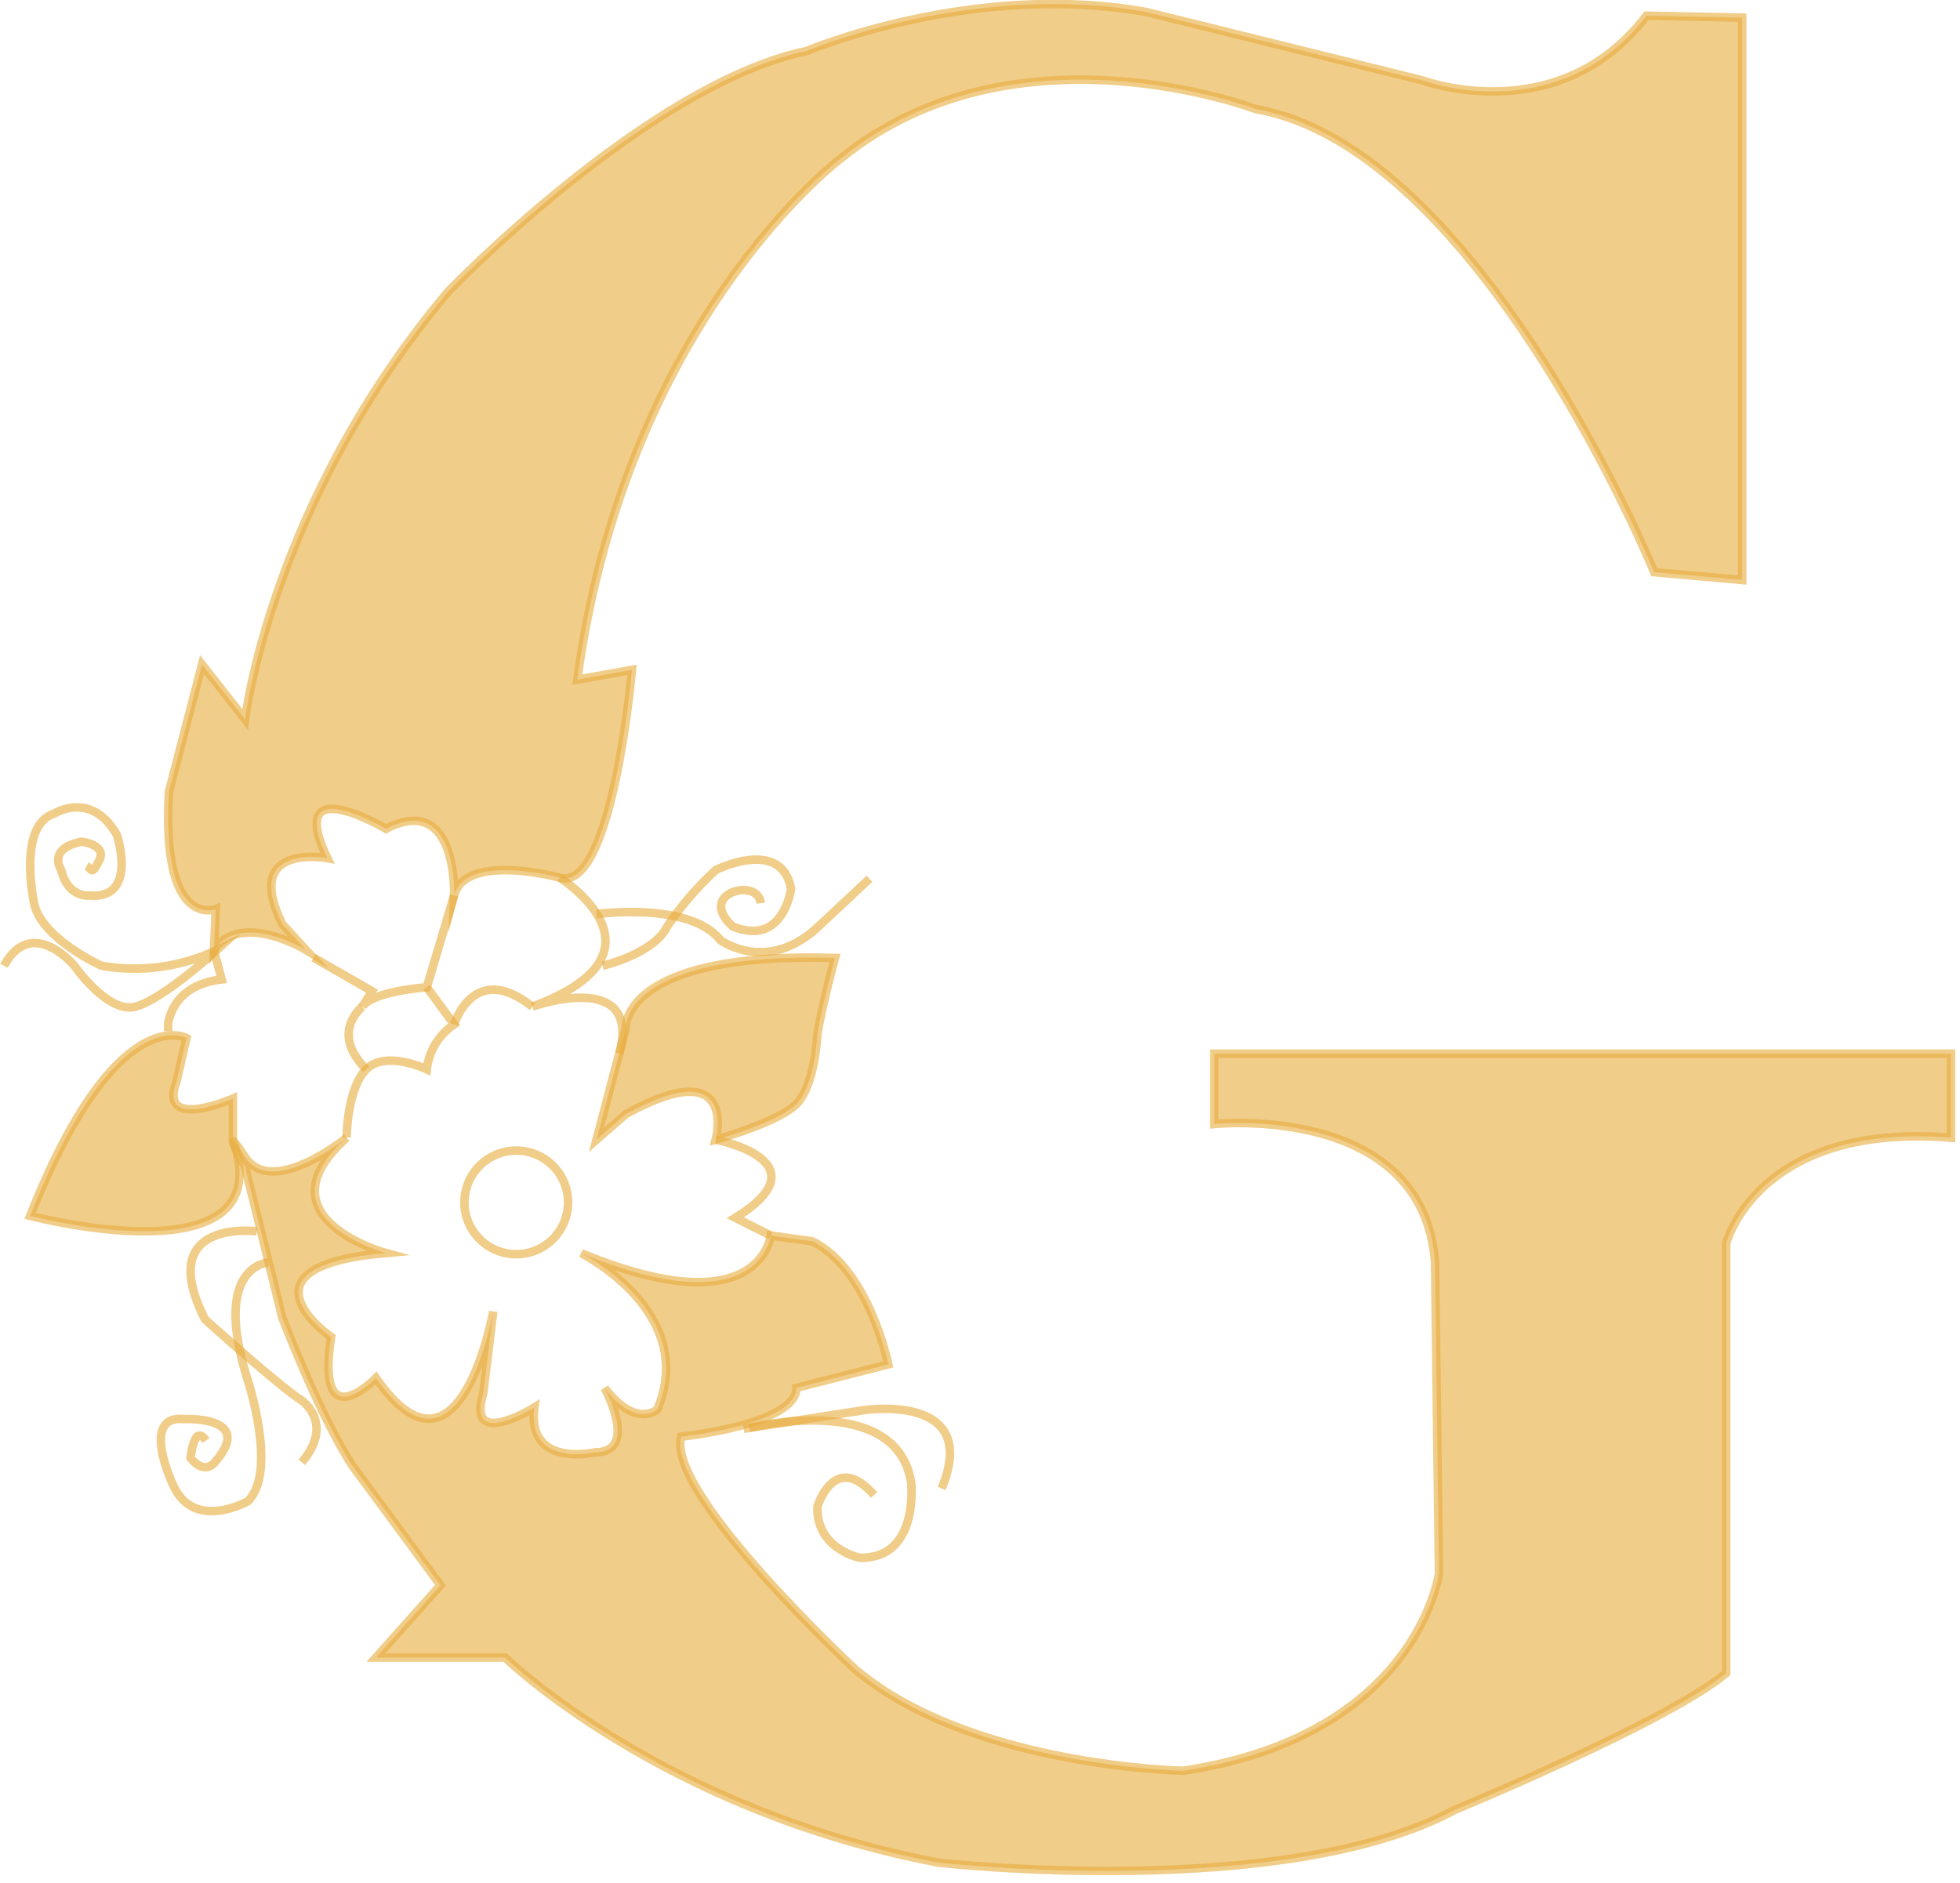 <svg width="230" height="221" viewBox="0 0 230 221" fill="none" xmlns="http://www.w3.org/2000/svg">
<g clip-path="url(#clip0_3_48)">
<path d="M25.32 106.69C25.32 106.69 18.9 109.21 19.82 92.93L23.71 78L28.76 84.42C28.76 84.42 31.76 58.96 52.61 34.2C52.61 34.2 75.99 9.89 94.61 6C94.61 6 114.1 -2.26 134.51 1.41L166.84 9.41C166.84 9.41 182.84 15.41 193.21 1.84L204.44 2.07V68.07L194.12 67.15C194.12 67.15 173.72 17.39 147.35 12.8C147.35 12.8 119.14 2.03 98.74 18.54C98.74 18.54 73.51 37.34 67.74 79.76L74.16 78.61C74.16 78.61 71.87 104.85 65.68 103C65.68 103 54.68 100 53.29 105.06C53.29 105.06 53.75 92.91 45.29 97.27C45.29 97.27 33.36 90.16 38.41 100.71C38.41 100.71 28.32 98.81 33.14 108.47L35.89 111.47C35.89 111.47 28.32 106.89 25.11 111.47L25.32 106.69Z" fill="#E7AB3C" fill-opacity="0.6" stroke="#E7AB3C" stroke-opacity="0.6" stroke-miterlimit="10"/>
<path d="M57.88 153.92C57.88 153.92 53.98 175.92 44.12 161.72C44.12 161.72 37.01 169.06 38.85 156.9C38.85 156.9 26.92 148.65 45.27 147.05C45.27 147.05 30.13 142.92 40.68 133.52C40.68 133.52 31.97 140.62 28.76 135.81C25.55 131 28.76 136.96 28.76 136.96L33.12 154.61C33.12 154.61 37.47 166.08 41.37 172.04L51.69 186.04L44.12 194.52H59.26C59.26 194.52 77.6 212.41 110.16 218.6C110.16 218.6 150.75 223.18 170.7 212.41C170.7 212.41 195.7 202.09 202.57 196.35V145.9C202.57 145.9 206.24 131.68 228.94 133.52V123.66H142.49V131.91C142.49 131.91 167.03 129.39 168.4 148.19L168.86 184.65C168.86 184.65 166.34 203.65 138.86 207.81C138.86 207.81 113.86 207.35 100.34 195.89C100.34 195.89 78.1 175.25 79.93 168.6C79.93 168.6 93.46 167.22 93.46 162.87L104.24 160.12C104.24 160.12 101.95 148.88 95.3 145.67L90.44 145C90.44 145 89.29 155.78 68.2 147.07C68.2 147.07 81.96 153.94 77.14 165.41C77.14 165.41 74.62 167.7 70.95 162.89C70.95 162.89 75.08 170.45 69.8 170.45C69.8 170.45 61.8 172.29 62.7 165.18C62.7 165.18 54.7 170.18 56.7 163.57L57.88 153.92Z" fill="#E7AB3C" fill-opacity="0.6" stroke="#E7AB3C" stroke-opacity="0.6" stroke-miterlimit="10"/>
<path d="M70 133.75L73.44 120.68C73.44 120.68 72.75 111.68 97.98 112.42C97.98 112.42 96.6 117.42 95.91 121.36C95.91 121.36 95.68 127.78 93.16 129.85C90.64 131.92 83.99 133.75 83.99 133.75C83.99 133.75 86.74 123.43 73.44 130.75L70 133.75Z" fill="#E7AB3C" fill-opacity="0.6" stroke="#E7AB3C" stroke-opacity="0.6" stroke-miterlimit="10"/>
<path d="M21.88 121.82C21.88 121.82 13.62 117.24 3.54 142.69C3.54 142.69 33.24 150.48 27.33 133.75V128.93C27.33 128.93 18.44 132.83 20.73 126.87L21.88 121.82Z" fill="#E7AB3C" fill-opacity="0.6" stroke="#E7AB3C" stroke-opacity="0.6" stroke-miterlimit="10"/>
<path d="M25.09 111.5L26.01 114.94C20.01 115.63 19.73 120.22 19.73 120.22V121.02" stroke="#E7AB3C" stroke-opacity="0.6" stroke-miterlimit="10"/>
<path d="M53.29 105.08L50.08 115.86C50.08 115.86 43.66 116.32 42.52 118.15L43.66 116.32L36.78 112.38" stroke="#E7AB3C" stroke-opacity="0.6" stroke-miterlimit="10"/>
<path d="M50.08 115.86L53.29 120.22C52.405 120.814 51.66 121.592 51.106 122.502C50.552 123.412 50.202 124.432 50.08 125.49C50.08 125.49 45.27 123.2 42.98 125.49C40.69 127.78 40.68 133.49 40.68 133.49" stroke="#E7AB3C" stroke-opacity="0.6" stroke-miterlimit="10"/>
<path d="M42.52 118.15C42.52 118.15 38.62 121.15 42.98 125.49" stroke="#E7AB3C" stroke-opacity="0.6" stroke-miterlimit="10"/>
<path d="M65.68 103C65.68 103 79.68 111.78 62.47 118.13C62.47 118.13 75.34 113.55 72.69 123.64" stroke="#E7AB3C" stroke-opacity="0.6" stroke-miterlimit="10"/>
<path d="M53.29 120.22C53.29 120.22 55.59 112.65 62.47 118.15" stroke="#E7AB3C" stroke-opacity="0.6" stroke-miterlimit="10"/>
<path d="M84 133.75C84 133.75 97 136.27 86.29 142.92L90.44 145" stroke="#E7AB3C" stroke-opacity="0.6" stroke-miterlimit="10"/>
<path d="M60.58 147.19C63.938 147.19 66.66 144.468 66.66 141.11C66.66 137.752 63.938 135.03 60.58 135.03C57.222 135.03 54.5 137.752 54.5 141.11C54.5 144.468 57.222 147.19 60.58 147.19Z" stroke="#E7AB3C" stroke-opacity="0.6" stroke-miterlimit="10"/>
<path d="M30.13 144.5C30.13 144.5 18 142.92 24.06 154.84C24.06 154.84 32.77 162.7 35.41 164.36C35.41 164.36 39.31 167.05 35.41 171.61" stroke="#E7AB3C" stroke-opacity="0.6" stroke-miterlimit="10"/>
<path d="M31.52 148.16C31.52 148.16 24.86 148.42 28.99 161.72C28.99 161.72 32.66 172.61 29.1 176.17C29.1 176.17 22.91 179.72 20.39 174.45C20.39 174.45 16.26 165.96 21.65 166.54C21.65 166.54 30.01 166.13 25.2 171.61C25.2 171.61 24.09 173.19 22.36 171.12C22.36 171.12 22.75 166.98 24.17 169.06" stroke="#E7AB3C" stroke-opacity="0.6" stroke-miterlimit="10"/>
<path d="M10.16 101.64C10.85 101.99 10.73 102.79 11.65 100.96C12.57 99.13 9.59 98.78 9.59 98.78C5.46 99.58 7.18 102.1 7.18 102.1C7.98 105.43 10.51 105.1 10.51 105.1C16.24 105.56 13.72 97.99 13.72 97.99C10.72 92.72 6.38 95.47 6.38 95.47C2 96.83 4 106 4 106C4.8 110.13 11.91 113.34 11.91 113.34C16.502 114.141 21.229 113.498 25.44 111.5C25.44 111.5 19.08 117.35 15.85 118.15C12.62 118.95 8.73 113.34 8.73 113.34C8.73 113.34 3.73 107.34 0.47 113.34" stroke="#E7AB3C" stroke-opacity="0.6" stroke-miterlimit="10"/>
<path d="M70 107.27C70 107.27 81 105.77 84.56 110.36C84.56 110.36 90.07 114.36 96.03 108.74L102.03 103.13" stroke="#E7AB3C" stroke-opacity="0.6" stroke-miterlimit="10"/>
<path d="M70.72 113.34C70.72 113.34 76.72 111.94 78.29 108.74C79.919 106.305 81.837 104.076 84 102.1C84 102.1 91.67 98.24 92.83 104.28C92.83 104.28 91.98 111.15 86.01 108.74C86.01 108.74 84.01 107.15 84.8 105.66C85.59 104.17 89.04 103.82 89.27 106" stroke="#E7AB3C" stroke-opacity="0.6" stroke-miterlimit="10"/>
<path d="M87.27 167.68L101.33 165.5C101.33 165.5 115.2 163.33 110.5 174.68" stroke="#E7AB3C" stroke-opacity="0.6" stroke-miterlimit="10"/>
<path d="M87.92 167.58C87.92 167.58 105.23 163.21 106.92 173.99C106.92 173.99 107.92 182.93 100.92 182.82C100.92 182.82 95.76 181.82 95.92 176.82C95.92 176.82 97.92 170.17 102.57 175.45" stroke="#E7AB3C" stroke-opacity="0.6" stroke-miterlimit="10"/>
</g>
<defs>
<clipPath id="clip0_3_48">
<rect width="229.44" height="220.06" fill="white"/>
</clipPath>
</defs>
</svg>

